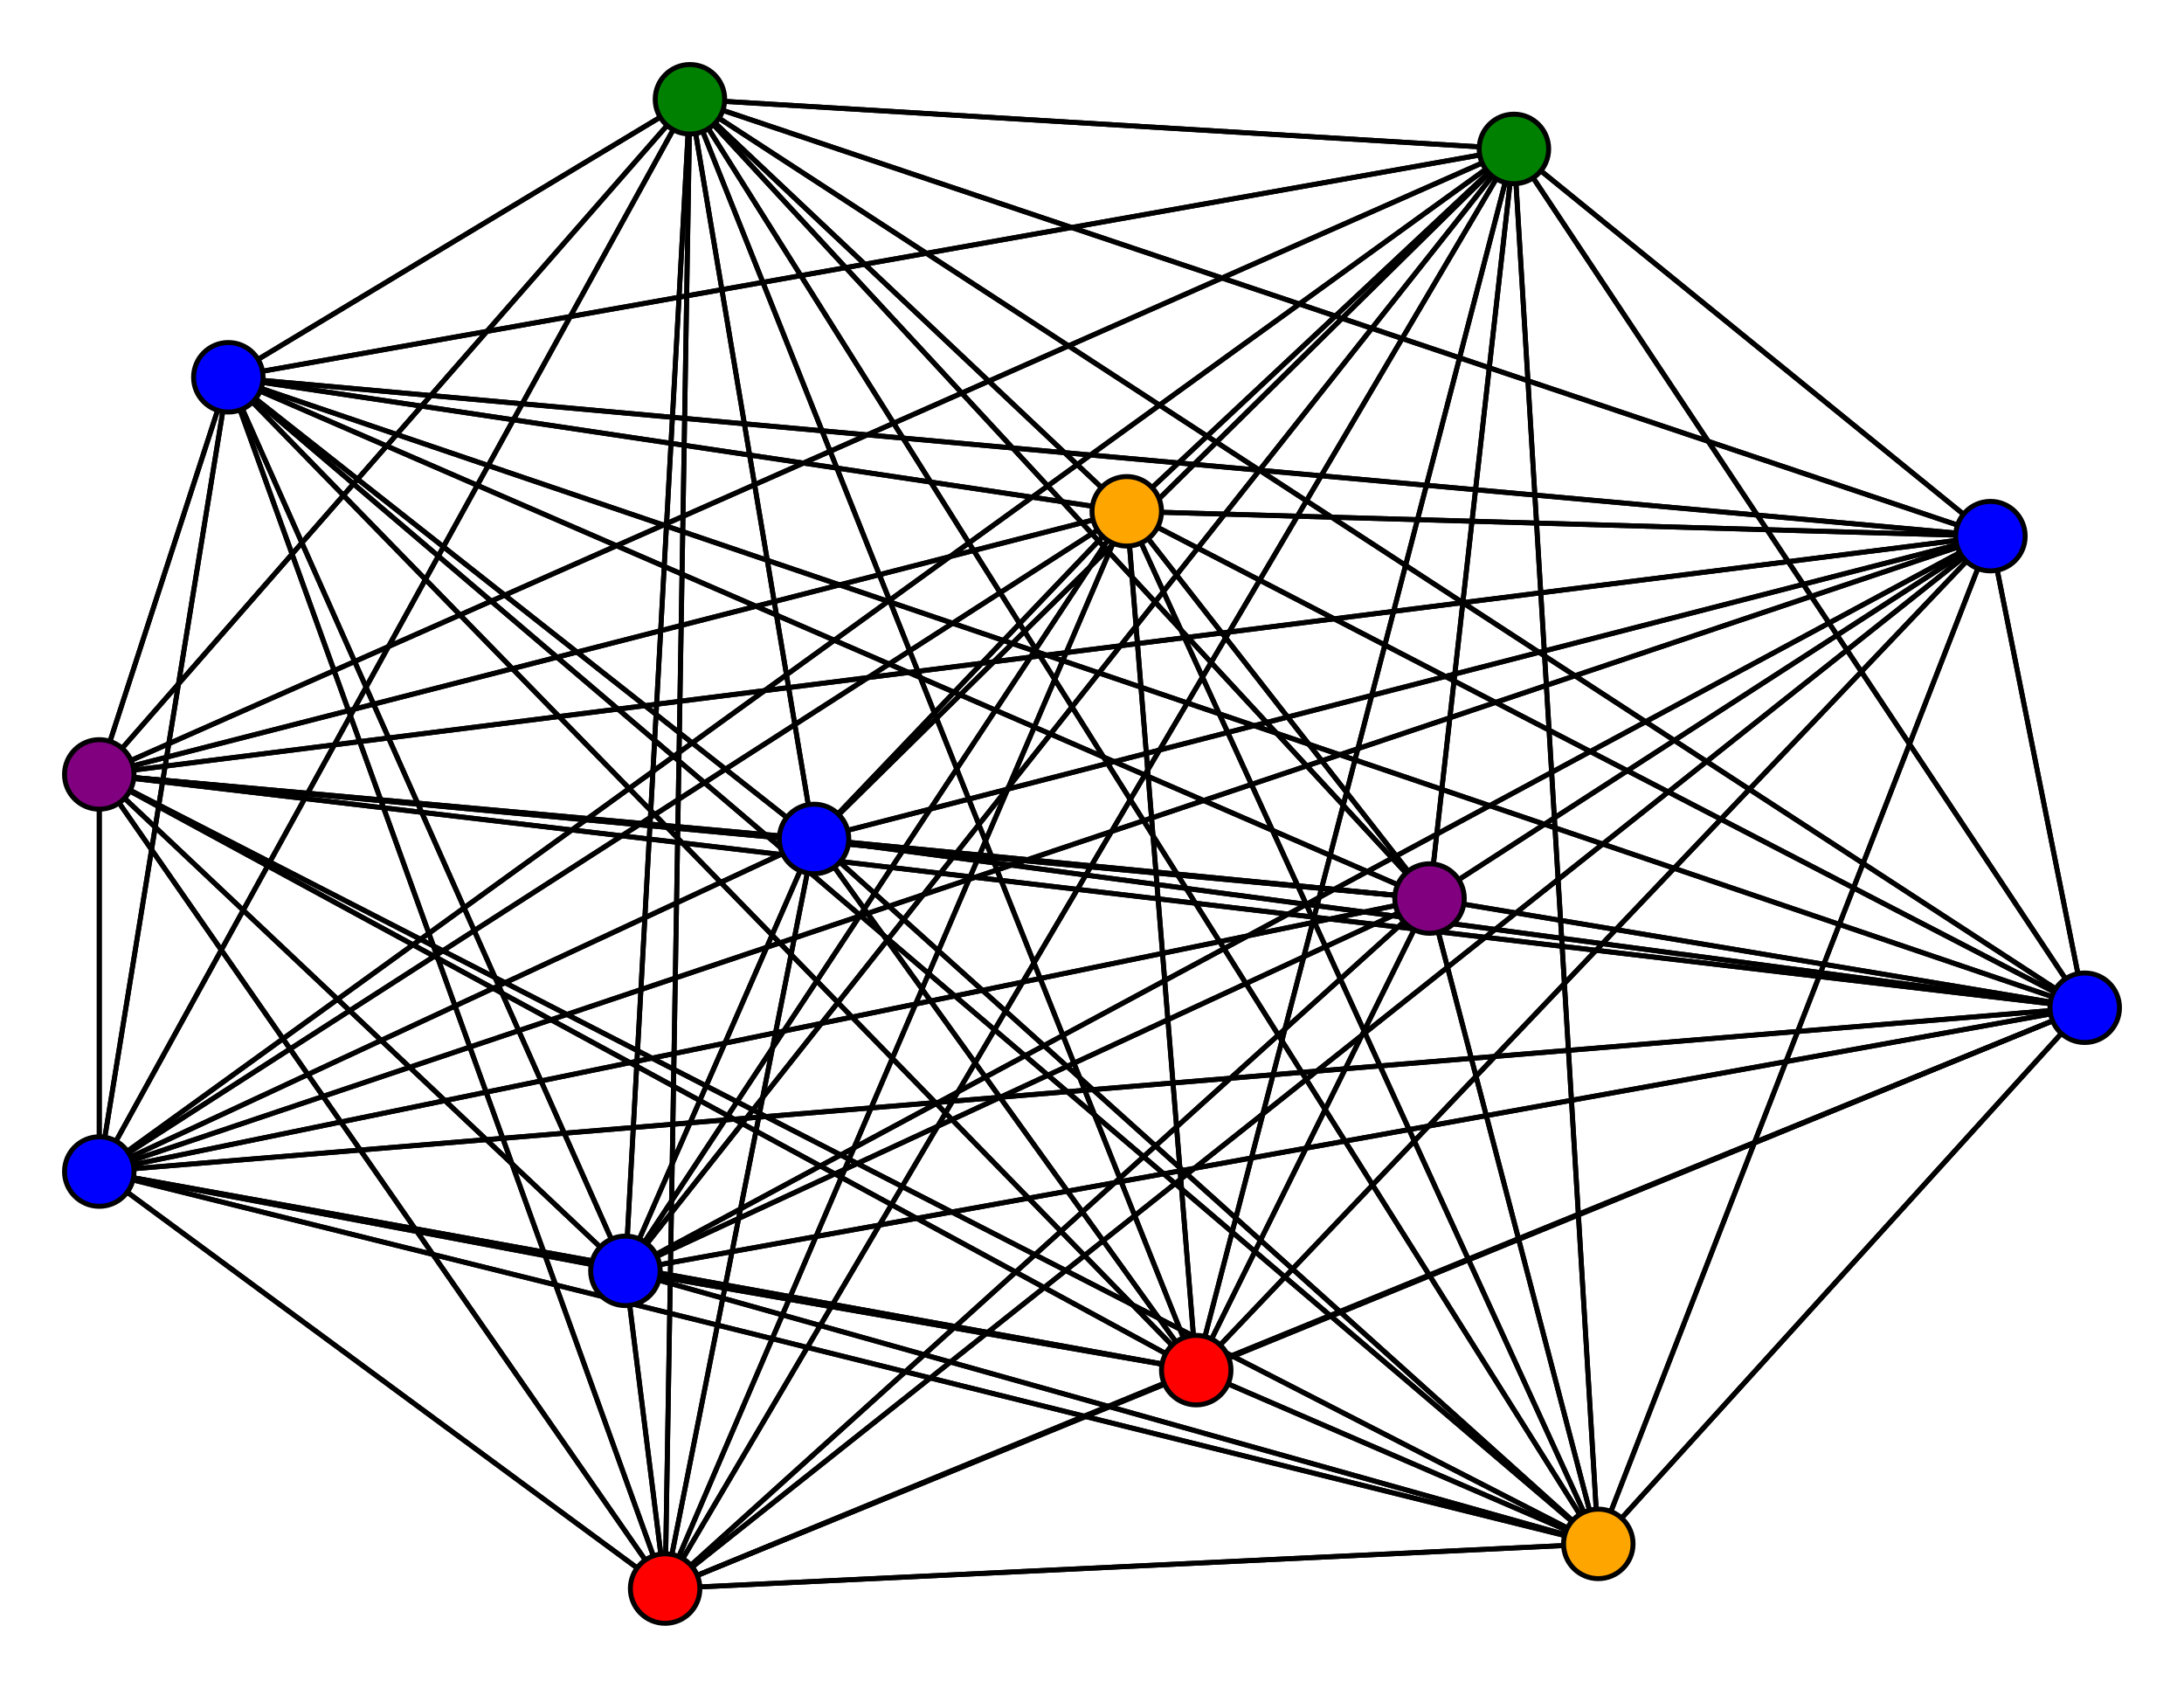 <svg width="440" height="340" xmlns="http://www.w3.org/2000/svg">
<path stroke-width="1" stroke="black" d="M 164 169 322 311"/>
<path stroke-width="1" stroke="black" d="M 126 256 288 181"/>
<path stroke-width="1" stroke="black" d="M 420 203 164 169"/>
<path stroke-width="1" stroke="black" d="M 420 203 322 311"/>
<path stroke-width="1" stroke="black" d="M 420 203 46 76"/>
<path stroke-width="1" stroke="black" d="M 420 203 20 156"/>
<path stroke-width="1" stroke="black" d="M 420 203 139 20"/>
<path stroke-width="1" stroke="black" d="M 420 203 134 320"/>
<path stroke-width="1" stroke="black" d="M 420 203 401 108"/>
<path stroke-width="1" stroke="black" d="M 126 256 227 103"/>
<path stroke-width="1" stroke="black" d="M 420 203 20 236"/>
<path stroke-width="1" stroke="black" d="M 420 203 241 276"/>
<path stroke-width="1" stroke="black" d="M 420 203 305 30"/>
<path stroke-width="1" stroke="black" d="M 420 203 227 103"/>
<path stroke-width="1" stroke="black" d="M 420 203 288 181"/>
<path stroke-width="1" stroke="black" d="M 241 276 164 169"/>
<path stroke-width="1" stroke="black" d="M 241 276 322 311"/>
<path stroke-width="1" stroke="black" d="M 241 276 46 76"/>
<path stroke-width="1" stroke="black" d="M 241 276 20 156"/>
<path stroke-width="1" stroke="black" d="M 420 203 126 256"/>
<path stroke-width="1" stroke="black" d="M 126 256 305 30"/>
<path stroke-width="1" stroke="black" d="M 126 256 241 276"/>
<path stroke-width="1" stroke="black" d="M 126 256 420 203"/>
<path stroke-width="1" stroke="black" d="M 20 236 46 76"/>
<path stroke-width="1" stroke="black" d="M 20 236 20 156"/>
<path stroke-width="1" stroke="black" d="M 20 236 139 20"/>
<path stroke-width="1" stroke="black" d="M 20 236 134 320"/>
<path stroke-width="1" stroke="black" d="M 20 236 401 108"/>
<path stroke-width="1" stroke="black" d="M 20 236 126 256"/>
<path stroke-width="1" stroke="black" d="M 20 236 420 203"/>
<path stroke-width="1" stroke="black" d="M 20 236 241 276"/>
<path stroke-width="1" stroke="black" d="M 20 236 305 30"/>
<path stroke-width="1" stroke="black" d="M 20 236 227 103"/>
<path stroke-width="1" stroke="black" d="M 20 236 288 181"/>
<path stroke-width="1" stroke="black" d="M 126 256 164 169"/>
<path stroke-width="1" stroke="black" d="M 126 256 322 311"/>
<path stroke-width="1" stroke="black" d="M 126 256 46 76"/>
<path stroke-width="1" stroke="black" d="M 126 256 20 156"/>
<path stroke-width="1" stroke="black" d="M 126 256 139 20"/>
<path stroke-width="1" stroke="black" d="M 126 256 134 320"/>
<path stroke-width="1" stroke="black" d="M 126 256 401 108"/>
<path stroke-width="1" stroke="black" d="M 126 256 20 236"/>
<path stroke-width="1" stroke="black" d="M 241 276 139 20"/>
<path stroke-width="1" stroke="black" d="M 241 276 134 320"/>
<path stroke-width="1" stroke="black" d="M 241 276 401 108"/>
<path stroke-width="1" stroke="black" d="M 241 276 20 236"/>
<path stroke-width="1" stroke="black" d="M 227 103 134 320"/>
<path stroke-width="1" stroke="black" d="M 227 103 401 108"/>
<path stroke-width="1" stroke="black" d="M 227 103 20 236"/>
<path stroke-width="1" stroke="black" d="M 227 103 126 256"/>
<path stroke-width="1" stroke="black" d="M 227 103 420 203"/>
<path stroke-width="1" stroke="black" d="M 227 103 241 276"/>
<path stroke-width="1" stroke="black" d="M 227 103 305 30"/>
<path stroke-width="1" stroke="black" d="M 227 103 288 181"/>
<path stroke-width="1" stroke="black" d="M 288 181 164 169"/>
<path stroke-width="1" stroke="black" d="M 288 181 322 311"/>
<path stroke-width="1" stroke="black" d="M 288 181 46 76"/>
<path stroke-width="1" stroke="black" d="M 288 181 20 156"/>
<path stroke-width="1" stroke="black" d="M 288 181 139 20"/>
<path stroke-width="1" stroke="black" d="M 288 181 134 320"/>
<path stroke-width="1" stroke="black" d="M 288 181 401 108"/>
<path stroke-width="1" stroke="black" d="M 288 181 20 236"/>
<path stroke-width="1" stroke="black" d="M 288 181 126 256"/>
<path stroke-width="1" stroke="black" d="M 288 181 420 203"/>
<path stroke-width="1" stroke="black" d="M 288 181 241 276"/>
<path stroke-width="1" stroke="black" d="M 227 103 139 20"/>
<path stroke-width="1" stroke="black" d="M 20 236 322 311"/>
<path stroke-width="1" stroke="black" d="M 227 103 20 156"/>
<path stroke-width="1" stroke="black" d="M 227 103 322 311"/>
<path stroke-width="1" stroke="black" d="M 241 276 126 256"/>
<path stroke-width="1" stroke="black" d="M 241 276 420 203"/>
<path stroke-width="1" stroke="black" d="M 241 276 305 30"/>
<path stroke-width="1" stroke="black" d="M 241 276 227 103"/>
<path stroke-width="1" stroke="black" d="M 241 276 288 181"/>
<path stroke-width="1" stroke="black" d="M 305 30 164 169"/>
<path stroke-width="1" stroke="black" d="M 305 30 322 311"/>
<path stroke-width="1" stroke="black" d="M 305 30 46 76"/>
<path stroke-width="1" stroke="black" d="M 305 30 20 156"/>
<path stroke-width="1" stroke="black" d="M 305 30 139 20"/>
<path stroke-width="1" stroke="black" d="M 305 30 134 320"/>
<path stroke-width="1" stroke="black" d="M 305 30 401 108"/>
<path stroke-width="1" stroke="black" d="M 305 30 20 236"/>
<path stroke-width="1" stroke="black" d="M 305 30 126 256"/>
<path stroke-width="1" stroke="black" d="M 305 30 420 203"/>
<path stroke-width="1" stroke="black" d="M 305 30 241 276"/>
<path stroke-width="1" stroke="black" d="M 305 30 227 103"/>
<path stroke-width="1" stroke="black" d="M 305 30 288 181"/>
<path stroke-width="1" stroke="black" d="M 227 103 164 169"/>
<path stroke-width="1" stroke="black" d="M 227 103 46 76"/>
<path stroke-width="1" stroke="black" d="M 20 236 164 169"/>
<path stroke-width="1" stroke="black" d="M 401 108 288 181"/>
<path stroke-width="1" stroke="black" d="M 401 108 227 103"/>
<path stroke-width="1" stroke="black" d="M 322 311 227 103"/>
<path stroke-width="1" stroke="black" d="M 322 311 288 181"/>
<path stroke-width="1" stroke="black" d="M 46 76 164 169"/>
<path stroke-width="1" stroke="black" d="M 46 76 322 311"/>
<path stroke-width="1" stroke="black" d="M 46 76 20 156"/>
<path stroke-width="1" stroke="black" d="M 46 76 139 20"/>
<path stroke-width="1" stroke="black" d="M 46 76 134 320"/>
<path stroke-width="1" stroke="black" d="M 46 76 401 108"/>
<path stroke-width="1" stroke="black" d="M 46 76 20 236"/>
<path stroke-width="1" stroke="black" d="M 46 76 126 256"/>
<path stroke-width="1" stroke="black" d="M 46 76 420 203"/>
<path stroke-width="1" stroke="black" d="M 46 76 241 276"/>
<path stroke-width="1" stroke="black" d="M 46 76 305 30"/>
<path stroke-width="1" stroke="black" d="M 46 76 227 103"/>
<path stroke-width="1" stroke="black" d="M 46 76 288 181"/>
<path stroke-width="1" stroke="black" d="M 20 156 164 169"/>
<path stroke-width="1" stroke="black" d="M 20 156 322 311"/>
<path stroke-width="1" stroke="black" d="M 20 156 46 76"/>
<path stroke-width="1" stroke="black" d="M 20 156 139 20"/>
<path stroke-width="1" stroke="black" d="M 322 311 305 30"/>
<path stroke-width="1" stroke="black" d="M 20 156 134 320"/>
<path stroke-width="1" stroke="black" d="M 322 311 241 276"/>
<path stroke-width="1" stroke="black" d="M 322 311 126 256"/>
<path stroke-width="1" stroke="black" d="M 164 169 46 76"/>
<path stroke-width="1" stroke="black" d="M 164 169 20 156"/>
<path stroke-width="1" stroke="black" d="M 164 169 139 20"/>
<path stroke-width="1" stroke="black" d="M 164 169 134 320"/>
<path stroke-width="1" stroke="black" d="M 164 169 401 108"/>
<path stroke-width="1" stroke="black" d="M 164 169 20 236"/>
<path stroke-width="1" stroke="black" d="M 164 169 126 256"/>
<path stroke-width="1" stroke="black" d="M 164 169 420 203"/>
<path stroke-width="1" stroke="black" d="M 164 169 241 276"/>
<path stroke-width="1" stroke="black" d="M 164 169 305 30"/>
<path stroke-width="1" stroke="black" d="M 164 169 227 103"/>
<path stroke-width="1" stroke="black" d="M 164 169 288 181"/>
<path stroke-width="1" stroke="black" d="M 322 311 164 169"/>
<path stroke-width="1" stroke="black" d="M 322 311 46 76"/>
<path stroke-width="1" stroke="black" d="M 322 311 20 156"/>
<path stroke-width="1" stroke="black" d="M 322 311 139 20"/>
<path stroke-width="1" stroke="black" d="M 322 311 134 320"/>
<path stroke-width="1" stroke="black" d="M 322 311 401 108"/>
<path stroke-width="1" stroke="black" d="M 322 311 20 236"/>
<path stroke-width="1" stroke="black" d="M 322 311 420 203"/>
<path stroke-width="1" stroke="black" d="M 288 181 305 30"/>
<path stroke-width="1" stroke="black" d="M 20 156 401 108"/>
<path stroke-width="1" stroke="black" d="M 20 156 126 256"/>
<path stroke-width="1" stroke="black" d="M 134 320 401 108"/>
<path stroke-width="1" stroke="black" d="M 134 320 20 236"/>
<path stroke-width="1" stroke="black" d="M 134 320 126 256"/>
<path stroke-width="1" stroke="black" d="M 134 320 420 203"/>
<path stroke-width="1" stroke="black" d="M 134 320 241 276"/>
<path stroke-width="1" stroke="black" d="M 134 320 305 30"/>
<path stroke-width="1" stroke="black" d="M 134 320 227 103"/>
<path stroke-width="1" stroke="black" d="M 134 320 288 181"/>
<path stroke-width="1" stroke="black" d="M 401 108 164 169"/>
<path stroke-width="1" stroke="black" d="M 401 108 322 311"/>
<path stroke-width="1" stroke="black" d="M 401 108 46 76"/>
<path stroke-width="1" stroke="black" d="M 401 108 20 156"/>
<path stroke-width="1" stroke="black" d="M 401 108 139 20"/>
<path stroke-width="1" stroke="black" d="M 401 108 134 320"/>
<path stroke-width="1" stroke="black" d="M 401 108 20 236"/>
<path stroke-width="1" stroke="black" d="M 401 108 126 256"/>
<path stroke-width="1" stroke="black" d="M 401 108 420 203"/>
<path stroke-width="1" stroke="black" d="M 401 108 241 276"/>
<path stroke-width="1" stroke="black" d="M 401 108 305 30"/>
<path stroke-width="1" stroke="black" d="M 134 320 139 20"/>
<path stroke-width="1" stroke="black" d="M 20 156 20 236"/>
<path stroke-width="1" stroke="black" d="M 134 320 20 156"/>
<path stroke-width="1" stroke="black" d="M 134 320 322 311"/>
<path stroke-width="1" stroke="black" d="M 20 156 420 203"/>
<path stroke-width="1" stroke="black" d="M 20 156 241 276"/>
<path stroke-width="1" stroke="black" d="M 20 156 305 30"/>
<path stroke-width="1" stroke="black" d="M 20 156 227 103"/>
<path stroke-width="1" stroke="black" d="M 20 156 288 181"/>
<path stroke-width="1" stroke="black" d="M 139 20 164 169"/>
<path stroke-width="1" stroke="black" d="M 139 20 322 311"/>
<path stroke-width="1" stroke="black" d="M 139 20 46 76"/>
<path stroke-width="1" stroke="black" d="M 139 20 20 156"/>
<path stroke-width="1" stroke="black" d="M 139 20 134 320"/>
<path stroke-width="1" stroke="black" d="M 139 20 401 108"/>
<path stroke-width="1" stroke="black" d="M 139 20 20 236"/>
<path stroke-width="1" stroke="black" d="M 139 20 126 256"/>
<path stroke-width="1" stroke="black" d="M 139 20 420 203"/>
<path stroke-width="1" stroke="black" d="M 139 20 241 276"/>
<path stroke-width="1" stroke="black" d="M 139 20 305 30"/>
<path stroke-width="1" stroke="black" d="M 139 20 227 103"/>
<path stroke-width="1" stroke="black" d="M 139 20 288 181"/>
<path stroke-width="1" stroke="black" d="M 134 320 164 169"/>
<path stroke-width="1" stroke="black" d="M 134 320 46 76"/>
<path stroke-width="1" stroke="black" d="M 288 181 227 103"/>
<circle cx="164" cy="169" r="7.0" style="fill:blue;stroke:black;stroke-width:1.0"/>
<circle cx="322" cy="311" r="7.0" style="fill:orange;stroke:black;stroke-width:1.0"/>
<circle cx="46" cy="76" r="7.0" style="fill:blue;stroke:black;stroke-width:1.0"/>
<circle cx="20" cy="156" r="7.0" style="fill:purple;stroke:black;stroke-width:1.0"/>
<circle cx="139" cy="20" r="7.0" style="fill:green;stroke:black;stroke-width:1.0"/>
<circle cx="134" cy="320" r="7.0" style="fill:red;stroke:black;stroke-width:1.0"/>
<circle cx="401" cy="108" r="7.0" style="fill:blue;stroke:black;stroke-width:1.0"/>
<circle cx="20" cy="236" r="7.0" style="fill:blue;stroke:black;stroke-width:1.0"/>
<circle cx="126" cy="256" r="7.0" style="fill:blue;stroke:black;stroke-width:1.0"/>
<circle cx="420" cy="203" r="7.0" style="fill:blue;stroke:black;stroke-width:1.0"/>
<circle cx="241" cy="276" r="7.0" style="fill:red;stroke:black;stroke-width:1.0"/>
<circle cx="305" cy="30" r="7.0" style="fill:green;stroke:black;stroke-width:1.0"/>
<circle cx="227" cy="103" r="7.0" style="fill:orange;stroke:black;stroke-width:1.0"/>
<circle cx="288" cy="181" r="7.0" style="fill:purple;stroke:black;stroke-width:1.0"/>
</svg>
